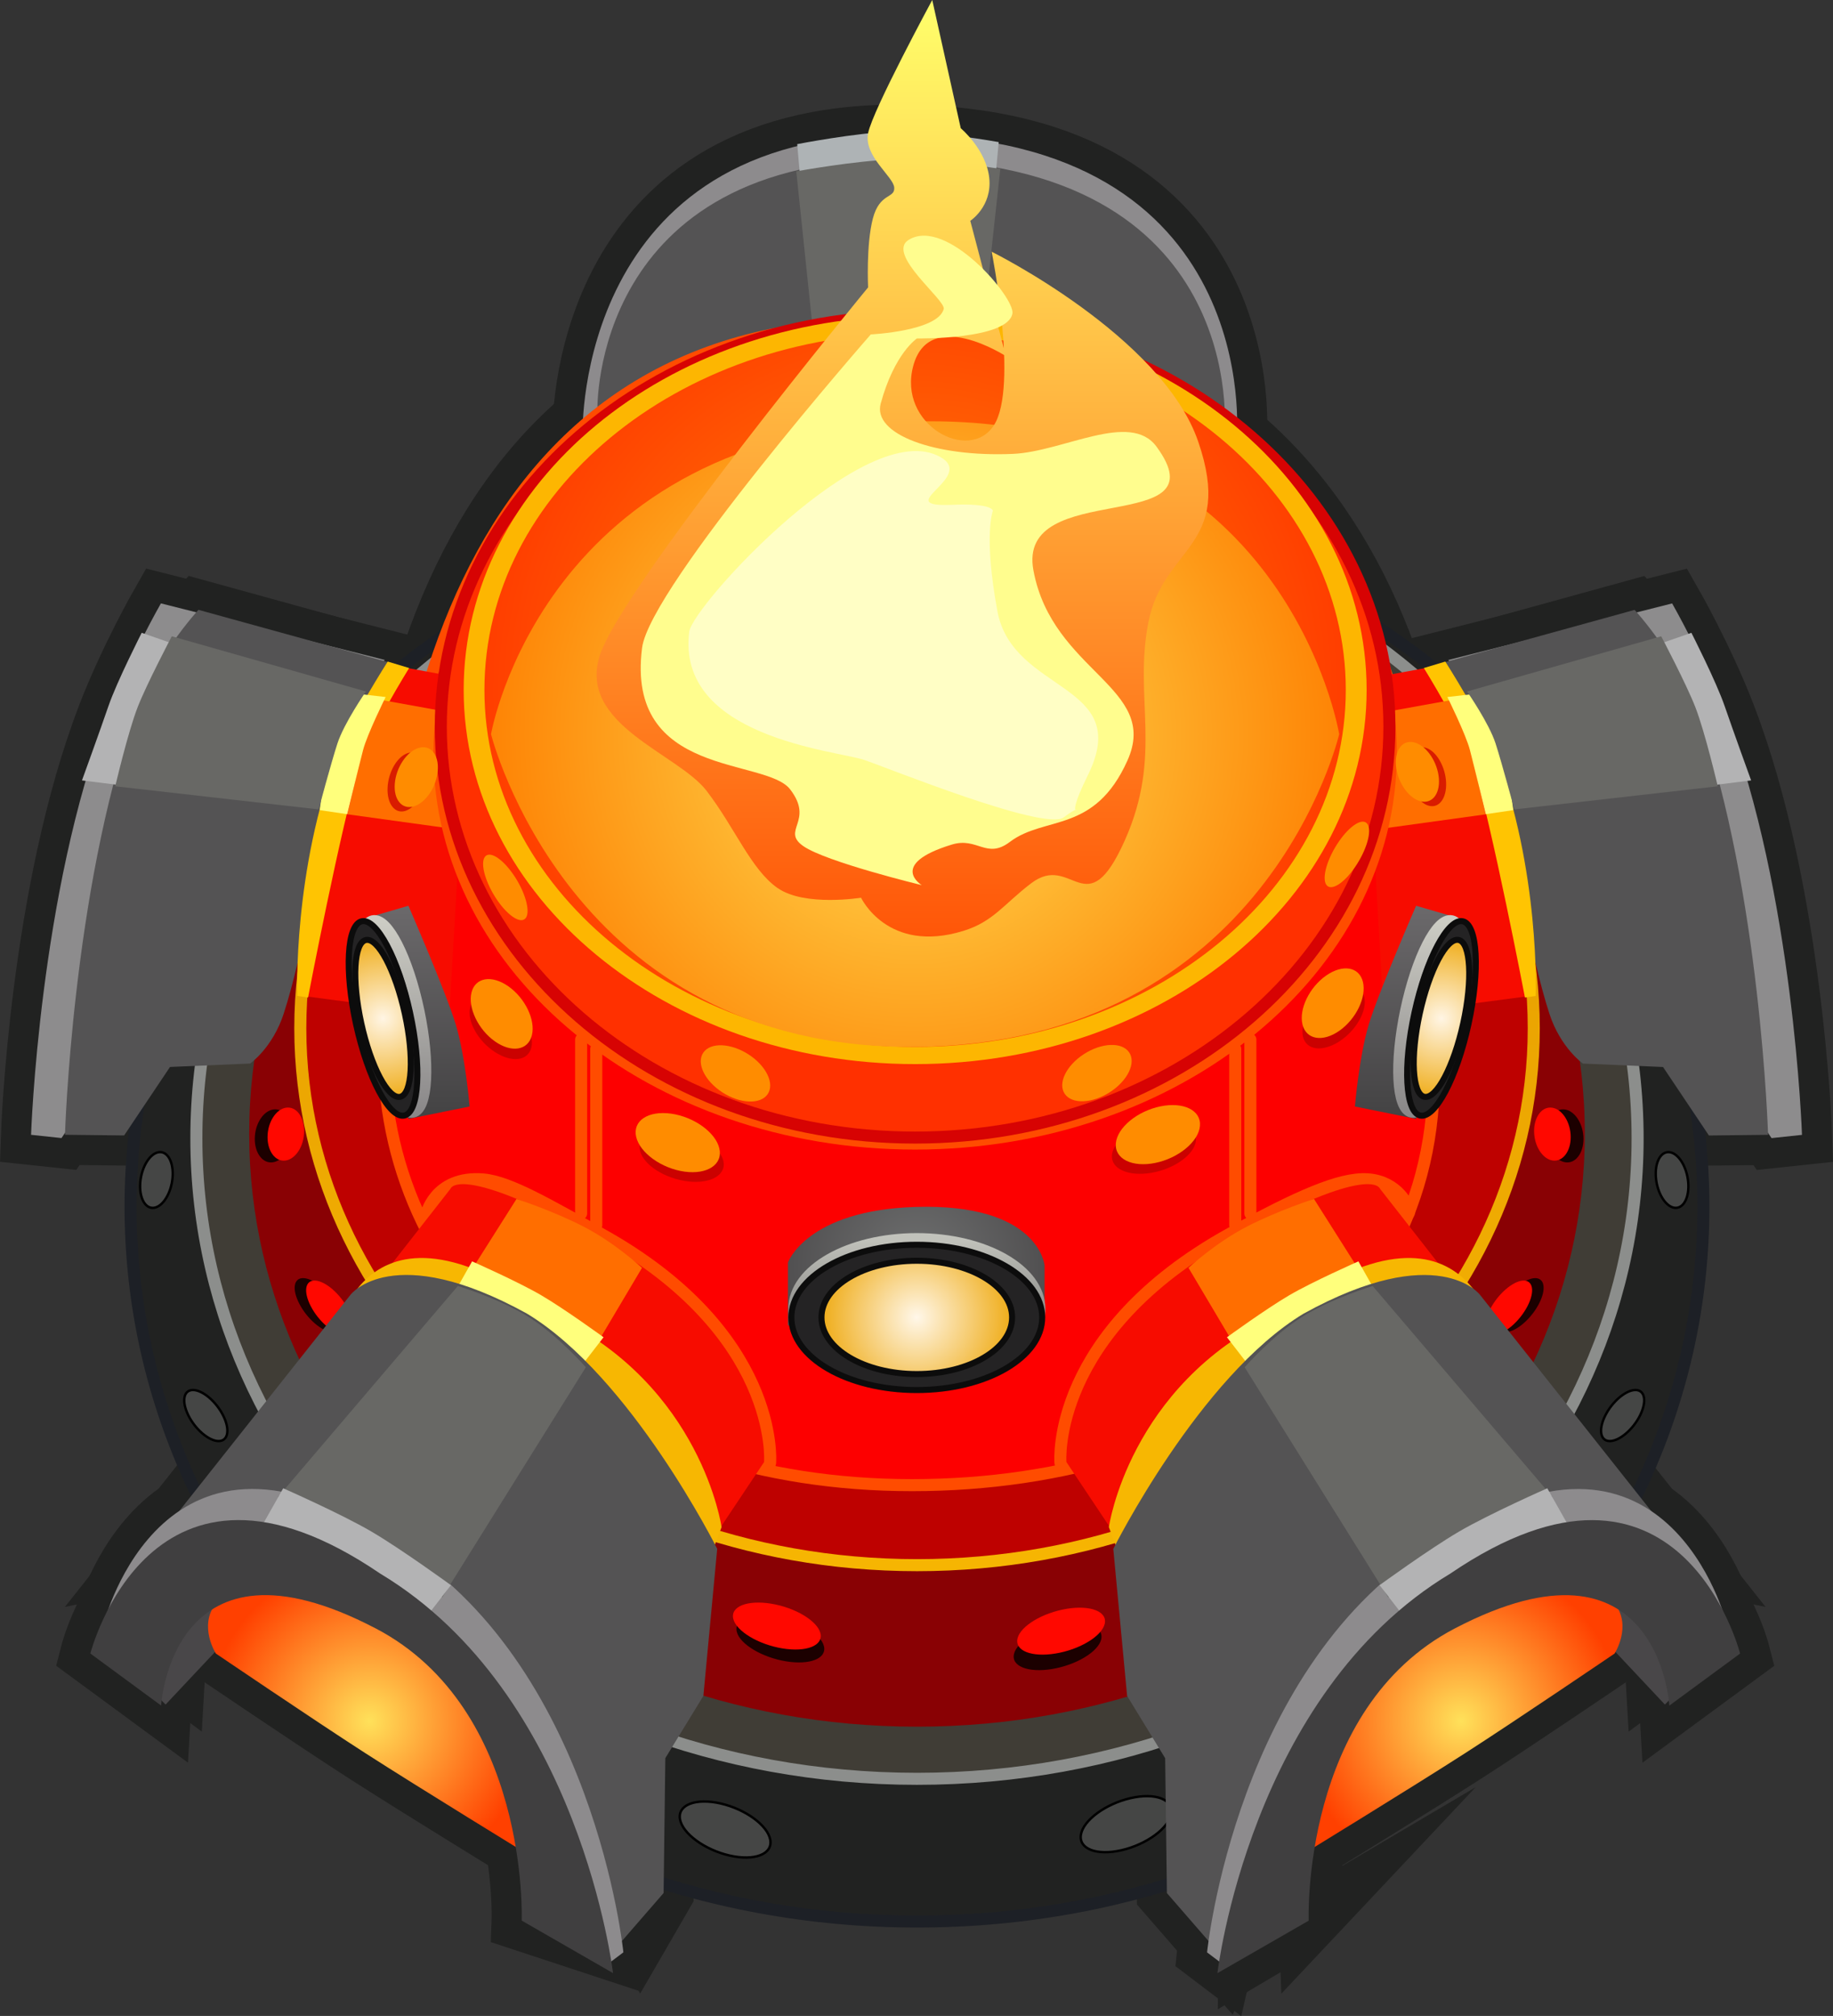 <svg version="1.1" xmlns="http://www.w3.org/2000/svg" xmlns:xlink="http://www.w3.org/1999/xlink" width="38.058" height="41.848" viewBox="0,0,38.058,41.848"><rect x="0" y="0" width="38.058" height="41.848" fill="#333333" stroke="none"/><defs><linearGradient x1="239.64" y1="167.362" x2="239.64" y2="189.657" gradientUnits="userSpaceOnUse" id="color-1"><stop offset="0" stop-color="#e09501"/><stop offset="1" stop-color="#f6b502"/></linearGradient><radialGradient cx="239.6" cy="171.489" r="8.942" gradientUnits="userSpaceOnUse" id="color-2"><stop offset="0" stop-color="#ff8a08"/><stop offset="1" stop-color="#ff3e00"/></radialGradient><radialGradient cx="239.6" cy="172.405" r="8.805" gradientUnits="userSpaceOnUse" id="color-3"><stop offset="0" stop-color="#ffe357"/><stop offset="1" stop-color="#fe8405"/></radialGradient><radialGradient cx="250.935" cy="192.893" r="3.352" gradientUnits="userSpaceOnUse" id="color-4"><stop offset="0" stop-color="#ffe15a"/><stop offset="1" stop-color="#ff4000"/></radialGradient><radialGradient cx="228.271" cy="192.893" r="3.352" gradientUnits="userSpaceOnUse" id="color-5"><stop offset="0" stop-color="#ffe15a"/><stop offset="1" stop-color="#ff4000"/></radialGradient><radialGradient cx="239.624" cy="183.448" r="2.665" gradientUnits="userSpaceOnUse" id="color-6"><stop offset="0" stop-color="#6f7070"/><stop offset="1" stop-color="#515051"/></radialGradient><linearGradient x1="239.635" y1="182.888" x2="239.635" y2="185.785" gradientUnits="userSpaceOnUse" id="color-7"><stop offset="0" stop-color="#c1c2bb"/><stop offset="1" stop-color="#616061"/></linearGradient><radialGradient cx="239.635" cy="184.514" r="1.979" gradientUnits="userSpaceOnUse" id="color-8"><stop offset="0" stop-color="#fff7e9"/><stop offset="1" stop-color="#efac18"/></radialGradient><linearGradient x1="249.879" y1="175.969" x2="249.879" y2="180.434" gradientUnits="userSpaceOnUse" id="color-9"><stop offset="0" stop-color="#6b696b"/><stop offset="1" stop-color="#434243"/></linearGradient><linearGradient x1="250.324" y1="176.287" x2="250.324" y2="180.246" gradientUnits="userSpaceOnUse" id="color-10"><stop offset="0" stop-color="#ccccc4"/><stop offset="1" stop-color="#8a8889"/></linearGradient><radialGradient cx="250.529" cy="178.307" r="1.631" gradientUnits="userSpaceOnUse" id="color-11"><stop offset="0" stop-color="#fff5e4"/><stop offset="1" stop-color="#f0af20"/></radialGradient><linearGradient x1="229.203" y1="175.969" x2="229.203" y2="180.434" gradientUnits="userSpaceOnUse" id="color-12"><stop offset="0" stop-color="#6b696b"/><stop offset="1" stop-color="#434243"/></linearGradient><linearGradient x1="228.758" y1="176.287" x2="228.758" y2="180.246" gradientUnits="userSpaceOnUse" id="color-13"><stop offset="0" stop-color="#ccccc4"/><stop offset="1" stop-color="#8a8889"/></linearGradient><radialGradient cx="228.553" cy="178.307" r="1.631" gradientUnits="userSpaceOnUse" id="color-14"><stop offset="0" stop-color="#fff5e4"/><stop offset="1" stop-color="#f0af20"/></radialGradient><linearGradient x1="239.338" y1="157.167" x2="239.338" y2="176.609" gradientUnits="userSpaceOnUse" id="color-15"><stop offset="0" stop-color="#ffff6b"/><stop offset="1" stop-color="#ff5608"/></linearGradient></defs><g transform="translate(-220.6,-157.167)"><g data-paper-data="{&quot;isPaintingLayer&quot;:true}" fill-rule="nonzero" stroke-linejoin="miter" stroke-miterlimit="10" stroke-dasharray="" stroke-dashoffset="0" style="mix-blend-mode: normal"><path d="M232.697,166.146c0,0 -0.147,-6.221 6.604,-6.183c7.537,0.043 6.977,6.28 6.977,6.28z" fill="none" stroke="#212221" stroke-width="1.25" stroke-linecap="round"/><path d="M250.31,178.461c0.68,5.941 -4.449,9.535 -10.776,9.535c-6.326,0 -10.787,-3.778 -10.961,-8.694c-0.124,-7.442 1.927,-15.79 10.961,-15.396c9.413,0.411 10.961,8.731 10.776,14.554z" fill="none" stroke="#212221" stroke-width="1.5" stroke-linecap="butt"/><path d="M255.318,169.693c0,0 0.651,1.138 1.105,2.314c1.422,3.683 1.591,8.718 1.591,8.718l-0.632,0.067l-6.711,-9.925z" data-paper-data="{&quot;index&quot;:null}" fill="none" stroke="#212221" stroke-width="1.25" stroke-linecap="round"/><path d="M254.539,169.827c0,0 0.922,1.004 1.333,2.179c1.286,3.683 1.438,8.718 1.438,8.718l-1.228,0.014l-0.953,-1.422l-1.664,-0.071c0,0 -0.464,-0.327 -0.694,-1.031c-0.408,-1.25 -0.728,-3.331 -1.035,-4.324c-0.365,-1.182 -1.332,-2.922 -1.332,-2.922z" data-paper-data="{&quot;index&quot;:null}" fill="none" stroke="#212221" stroke-width="1.25" stroke-linecap="round"/><path d="M228.588,170.866l-6.711,9.925l-0.632,-0.067c0,0 0.169,-5.035 1.591,-8.718c0.454,-1.175 1.105,-2.314 1.105,-2.314z" fill="none" stroke="#212221" stroke-width="1.25" stroke-linecap="round"/><path d="M228.856,170.967c0,0 -0.968,1.74 -1.332,2.922c-0.306,0.993 -0.626,3.074 -1.035,4.324c-0.23,0.705 -0.695,1.031 -0.695,1.031l-1.664,0.071l-0.953,1.422l-1.228,-0.014c0,0 0.153,-5.034 1.438,-8.718c0.41,-1.175 1.333,-2.179 1.333,-2.179z" fill="none" stroke="#212221" stroke-width="1.25" stroke-linecap="round"/><path d="M243.715,189.319c0,0 1.787,-3.575 3.949,-4.882c2.785,-1.538 3.662,-0.395 3.662,-0.395l4.38,5.529l-2.657,-0.539l-4.164,2.118l-2.872,6.678l-1.185,-1.364l-0.036,-2.8l-0.79,-1.292l-0.287,-3.052z" fill="none" stroke="#212221" stroke-width="1.25" stroke-linecap="round"/><path d="M245.662,197.695c0,0 0.603,-6.009 4.762,-8.508c4.772,-3.248 6.018,1.659 6.018,1.659l-1.469,1.08c0,0 -0.218,-3.815 -4.455,-1.601c-3.199,1.672 -4.541,7.609 -4.541,7.609z" fill="none" stroke="#212221" stroke-width="1.25" stroke-linecap="round"/><path d="M249.832,191.503c1.47,-1.504 4.062,-1.347 4.291,-1.054c0.369,0.473 0,1.043 0,1.043c0,0 -2.037,1.383 -3.097,2.064c-1.117,0.719 -3.443,2.143 -3.443,2.143c0,0 0.34,-2.242 2.249,-4.196z" fill="none" stroke="#212221" stroke-width="1.25" stroke-linecap="round"/><path d="M247.773,197.036l-1.256,0.741c0,0 0.035,-5.445 4.194,-7.944c4.772,-3.248 6.018,1.659 6.018,1.659l-1.469,1.08c0,0 -0.218,-3.815 -4.455,-1.601c-3.199,1.672 -3.033,6.066 -3.033,6.066z" fill="none" stroke="#212221" stroke-width="1.25" stroke-linecap="round"/><path d="M235.491,189.319l-0.287,3.052l-0.79,1.292l-0.036,2.8l-0.487,0.841l-3.57,-6.154l-4.164,-2.118l-2.657,0.539l4.38,-5.529c0,0 0.877,-1.143 3.662,0.395c2.162,1.307 3.949,4.882 3.949,4.882z" data-paper-data="{&quot;index&quot;:null}" fill="none" stroke="#212221" stroke-width="1.25" stroke-linecap="round"/><path d="M228.687,190.324c-4.236,-2.214 -4.455,1.601 -4.455,1.601l-1.469,-1.08c0,0 1.247,-4.907 6.018,-1.659c4.159,2.499 4.853,8.34 4.853,8.34c0,0 -1.749,-5.531 -4.948,-7.202z" data-paper-data="{&quot;index&quot;:null}" fill="none" stroke="#212221" stroke-width="1.25" stroke-linecap="round"/><path d="M229.374,191.503c1.909,1.954 2.249,4.196 2.249,4.196c0,0 -2.326,-1.424 -3.443,-2.143c-1.06,-0.682 -3.097,-2.064 -3.097,-2.064c0,0 -0.369,-0.57 0,-1.043c0.229,-0.293 2.821,-0.45 4.291,1.054z" data-paper-data="{&quot;index&quot;:null}" fill="none" stroke="#212221" stroke-width="1.25" stroke-linecap="round"/><path d="M228.4,190.97c-4.236,-2.214 -4.455,1.601 -4.455,1.601l-1.469,-1.08c0,0 1.247,-4.907 6.018,-1.659c4.159,2.499 4.659,7.77 4.659,7.77l-1.721,-0.567c0,0 0.166,-4.394 -3.033,-6.066z" data-paper-data="{&quot;index&quot;:null}" fill="none" stroke="#212221" stroke-width="1.25" stroke-linecap="round"/><path d="M232.697,166.146c0,0 -0.147,-6.221 6.604,-6.183c7.537,0.043 6.977,6.28 6.977,6.28z" fill="#8d8b8d" stroke="#000000" stroke-width="0" stroke-linecap="round"/><path d="M233.004,165.682c0,0 -0.141,-5.243 6.331,-5.208c7.225,0.039 6.689,5.668 6.689,5.668z" fill="#545354" stroke="#000000" stroke-width="0" stroke-linecap="round"/><path d="M241.336,160.117l-0.363,3.935l-3.483,-0.065l-0.338,-3.828c0,0 1.208,-0.236 2.007,-0.263c0.799,-0.027 2.178,0.221 2.178,0.221z" fill="#aeb3b5" stroke="#000000" stroke-width="0" stroke-linecap="round"/><path d="M241.369,160.672l-0.368,3.38l-3.526,-0.054l-0.342,-3.274c0,0 1.223,-0.224 2.032,-0.247c0.809,-0.023 2.205,0.195 2.205,0.195z" fill="#686865" stroke="#000000" stroke-width="0" stroke-linecap="round"/><path d="M223.436,182.215c0,-8.127 7.255,-14.715 16.203,-14.715c8.949,0 16.203,6.588 16.203,14.715c0,8.127 -7.255,14.715 -16.203,14.715c-8.949,0 -16.203,-6.588 -16.203,-14.715z" fill="none" stroke="#1d2026" stroke-width="0.5" stroke-linecap="butt"/><path d="M223.436,182.215c0,-8.127 7.255,-14.715 16.203,-14.715c8.949,0 16.203,6.588 16.203,14.715c0,8.127 -7.255,14.715 -16.203,14.715c-8.949,0 -16.203,-6.588 -16.203,-14.715z" fill="#212221" stroke="none" stroke-width="0" stroke-linecap="butt"/><path d="M244.074,194.493c0.518,-0.119 0.896,0.027 0.844,0.326c-0.052,0.298 -0.513,0.636 -1.031,0.755c-0.518,0.119 -0.896,-0.027 -0.844,-0.326c0.052,-0.298 0.513,-0.636 1.031,-0.755z" data-paper-data="{&quot;index&quot;:null}" fill="#454645" stroke="#000000" stroke-width="0.05" stroke-linecap="butt"/><path d="M224.677,180.796c0,-7.343 6.699,-13.296 14.962,-13.296c8.263,0 14.962,5.953 14.962,13.296c0,7.343 -6.699,13.296 -14.962,13.296c-8.263,0 -14.962,-5.953 -14.962,-13.296z" fill="#403d36" stroke="#8c8e8c" stroke-width="0.25" stroke-linecap="butt"/><path d="M239.64,193.01c-7.658,0 -13.866,-5.511 -13.866,-12.309c0,-6.798 6.208,-12.309 13.866,-12.309c7.658,0 13.865,5.511 13.865,12.309c0,6.798 -6.208,12.309 -13.865,12.309z" data-paper-data="{&quot;index&quot;:null}" fill="#890104" stroke="none" stroke-width="0" stroke-linecap="butt"/><path d="M239.64,189.657c-7.072,0 -12.805,-4.991 -12.805,-11.147c0,-6.157 5.733,-11.147 12.805,-11.147c7.072,0 12.805,4.991 12.805,11.147c0,6.156 -5.733,11.147 -12.805,11.147z" data-paper-data="{&quot;index&quot;:null}" fill="#be0100" stroke="url(#color-1)" stroke-width="0.25" stroke-linecap="butt"/><path d="M237.714,191.383c0.014,0.247 -0.383,0.36 -0.886,0.253c-0.503,-0.107 -0.923,-0.394 -0.937,-0.641c-0.014,-0.247 0.383,-0.36 0.886,-0.253c0.503,0.107 0.923,0.394 0.937,0.641z" data-paper-data="{&quot;index&quot;:null}" fill="#1c0000" stroke="none" stroke-width="0" stroke-linecap="butt"/><path d="M237.641,191.115c0.014,0.247 -0.383,0.36 -0.886,0.253c-0.503,-0.107 -0.923,-0.394 -0.937,-0.641c-0.014,-0.247 0.383,-0.36 0.886,-0.253c0.503,0.107 0.923,0.394 0.937,0.641z" data-paper-data="{&quot;index&quot;:null}" fill="#ff0800" stroke="none" stroke-width="0" stroke-linecap="butt"/><path d="M250.31,178.461c0.68,5.941 -4.449,9.535 -10.776,9.535c-6.326,0 -10.787,-3.778 -10.961,-8.694c-0.124,-7.442 1.927,-15.79 10.961,-15.396c9.413,0.411 10.961,8.731 10.776,14.554z" fill="#fd0000" stroke="#ff4c00" stroke-width="0.25" stroke-linecap="butt"/><path d="M252.381,177.84l-3.051,0.402l-0.402,-6.974l2.548,-0.469z" data-paper-data="{&quot;index&quot;:null}" fill="#f70c00" stroke="#000000" stroke-width="0" stroke-linecap="round"/><path d="M255.318,169.693c0,0 0.651,1.138 1.105,2.314c1.422,3.683 1.591,8.718 1.591,8.718l-0.632,0.067l-6.711,-9.925z" data-paper-data="{&quot;index&quot;:null}" fill="#8d8c8d" stroke="#000000" stroke-width="0" stroke-linecap="round"/><path d="M254.539,169.827c0,0 0.922,1.004 1.333,2.179c1.286,3.683 1.438,8.718 1.438,8.718l-1.228,0.014l-0.953,-1.422l-1.664,-0.071c0,0 -0.464,-0.327 -0.694,-1.031c-0.408,-1.25 -0.728,-3.331 -1.035,-4.324c-0.365,-1.182 -1.332,-2.922 -1.332,-2.922z" data-paper-data="{&quot;index&quot;:null}" fill="#545354" stroke="#000000" stroke-width="0" stroke-linecap="round"/><path d="M254.629,170.681l1.089,-0.378c0,0 0.515,1.011 0.69,1.52c0.176,0.513 0.55,1.544 0.55,1.544l-1.347,0.168c0,0 -0.429,-1.227 -0.597,-1.722c-0.14,-0.412 -0.384,-1.132 -0.384,-1.132z" data-paper-data="{&quot;index&quot;:null}" fill="#b3b3b4" stroke="#000000" stroke-width="0" stroke-linecap="round"/><path d="M252.262,177.874c0,0 -0.674,-3.522 -1.086,-4.89c-0.189,-0.625 -1.013,-1.95 -1.013,-1.95l0.445,-0.134c0,0 0.776,1.218 1.031,1.878c0.942,2.447 0.847,5.062 0.847,5.062z" data-paper-data="{&quot;index&quot;:null}" fill="#ffc402" stroke="#000000" stroke-width="0" stroke-linecap="butt"/><path d="M251.447,174.071l-2.548,0.352l0.031,-2.398l1.954,-0.353z" data-paper-data="{&quot;index&quot;:null}" fill="#ff6e00" stroke="#000000" stroke-width="0" stroke-linecap="round"/><path d="M250.651,171.636l0.728,-0.083c0,0 0.332,0.809 0.438,1.213c0.107,0.407 0.202,1.218 0.202,1.218l-0.57,0.084c0,0 -0.228,-0.94 -0.33,-1.333c-0.085,-0.327 -0.468,-1.099 -0.468,-1.099z" data-paper-data="{&quot;index&quot;:null}" fill="#ffff7c" stroke="#000000" stroke-width="0" stroke-linecap="round"/><path d="M255.091,170.375c0,0 0.521,0.989 0.708,1.469c0.203,0.52 0.466,1.645 0.466,1.645l-4.223,0.48c0,0 -0.258,-0.96 -0.39,-1.369c-0.138,-0.426 -0.592,-1.079 -0.592,-1.079z" data-paper-data="{&quot;index&quot;:null}" fill="#686865" stroke="#000000" stroke-width="0" stroke-linecap="round"/><path d="M242.742,187.517c0,0 -0.206,-2.606 3.456,-4.632c1.387,-0.767 2.258,-1.147 2.788,-1.113c0.577,0.037 0.751,0.525 0.751,0.525" fill="none" stroke="#ff4c00" stroke-width="0.5" stroke-linecap="round"/><path d="M227.783,170.799l2.548,0.469l-0.402,6.974l-3.051,-0.402z" fill="#f70c00" stroke="#000000" stroke-width="0" stroke-linecap="round"/><path d="M228.588,170.866l-6.711,9.925l-0.632,-0.067c0,0 0.169,-5.035 1.591,-8.718c0.454,-1.175 1.105,-2.314 1.105,-2.314z" fill="#8d8c8d" stroke="#000000" stroke-width="0" stroke-linecap="round"/><path d="M228.856,170.967c0,0 -0.968,1.74 -1.332,2.922c-0.306,0.993 -0.626,3.074 -1.035,4.324c-0.23,0.705 -0.695,1.031 -0.695,1.031l-1.664,0.071l-0.953,1.422l-1.228,-0.014c0,0 0.153,-5.034 1.438,-8.718c0.41,-1.175 1.333,-2.179 1.333,-2.179z" fill="#545354" stroke="#000000" stroke-width="0" stroke-linecap="round"/><path d="M224.63,170.681c0,0 -0.244,0.72 -0.384,1.132c-0.168,0.496 -0.597,1.722 -0.597,1.722l-1.347,-0.168c0,0 0.374,-1.031 0.55,-1.544c0.175,-0.509 0.69,-1.52 0.69,-1.52z" fill="#b3b3b4" stroke="#000000" stroke-width="0" stroke-linecap="round"/><path d="M226.772,177.84c0,0 -0.095,-2.616 0.847,-5.062c0.254,-0.66 1.031,-1.878 1.031,-1.878l0.445,0.134c0,0 -0.824,1.325 -1.013,1.95c-0.412,1.368 -1.086,4.89 -1.086,4.89z" fill="#ffc402" stroke="#000000" stroke-width="0" stroke-linecap="butt"/><path d="M228.375,171.671l1.954,0.353l0.031,2.398l-2.548,-0.352z" fill="#ff6e00" stroke="#000000" stroke-width="0" stroke-linecap="round"/><path d="M228.607,171.636c0,0 -0.383,0.772 -0.468,1.099c-0.102,0.393 -0.33,1.333 -0.33,1.333l-0.57,-0.084c0,0 0.095,-0.812 0.202,-1.218c0.106,-0.404 0.438,-1.213 0.438,-1.213l0.728,0.083z" fill="#ffff7c" stroke="#000000" stroke-width="0" stroke-linecap="round"/><path d="M228.198,171.521c0,0 -0.453,0.653 -0.592,1.079c-0.133,0.409 -0.39,1.369 -0.39,1.369l-4.223,-0.48c0,0 0.263,-1.125 0.466,-1.645c0.187,-0.48 0.708,-1.469 0.708,-1.469z" fill="#686865" stroke="#000000" stroke-width="0" stroke-linecap="round"/><path d="M229.849,172.799c0,-4.408 4.366,-7.981 9.752,-7.981c5.386,0 9.752,3.573 9.752,7.981c0,4.408 -4.366,7.981 -9.752,7.981c-5.386,0 -9.752,-3.573 -9.752,-7.981z" fill="none" stroke="#ff4c00" stroke-width="0.5" stroke-linecap="butt"/><path d="M229.56,182.449c0,0 0.136,-0.752 1.063,-0.674c0.518,0.044 1.347,0.535 2.386,1.11c3.662,2.026 3.456,4.632 3.456,4.632" data-paper-data="{&quot;index&quot;:null}" fill="none" stroke="#ff4c00" stroke-width="0.5" stroke-linecap="round"/><path d="M229.752,172.251c0,-4.711 4.409,-8.529 9.848,-8.529c5.439,0 9.848,3.819 9.848,8.529c0,4.711 -4.409,8.53 -9.848,8.53c-5.439,0 -9.848,-3.819 -9.848,-8.53z" fill="#ff3000" stroke="#d70303" stroke-width="0.25" stroke-linecap="butt"/><path d="M230.227,171.489c0,-4.29 4.197,-7.767 9.374,-7.767c5.177,0 9.374,3.478 9.374,7.767c0,4.29 -4.197,7.767 -9.374,7.767c-5.177,0 -9.374,-3.478 -9.374,-7.767z" fill="#fdb601" stroke="none" stroke-width="0" stroke-linecap="butt"/><path d="M236.538,179.881c-0.15,0.217 -0.57,0.2 -0.939,-0.038c-0.369,-0.239 -0.546,-0.608 -0.396,-0.826c0.15,-0.217 0.57,-0.2 0.939,0.038c0.369,0.239 0.546,0.608 0.396,0.826z" fill="#ff8c00" stroke="none" stroke-width="0" stroke-linecap="butt"/><path d="M243.104,179.049c0.369,-0.239 0.789,-0.256 0.939,-0.038c0.15,0.217 -0.027,0.587 -0.396,0.826c-0.369,0.239 -0.789,0.256 -0.939,0.038c-0.15,-0.217 0.027,-0.587 0.396,-0.826z" data-paper-data="{&quot;index&quot;:null}" fill="#ff8c00" stroke="none" stroke-width="0" stroke-linecap="butt"/><path d="M248.356,174.7c0.227,-0.358 0.505,-0.558 0.621,-0.446c0.115,0.112 0.025,0.493 -0.203,0.852c-0.227,0.358 -0.505,0.558 -0.621,0.446c-0.115,-0.112 -0.025,-0.493 0.203,-0.852z" data-paper-data="{&quot;index&quot;:null}" fill="#ff8c00" stroke="none" stroke-width="0" stroke-linecap="butt"/><path d="M230.658,171.489c0,-4.092 4.004,-7.41 8.942,-7.41c4.939,0 8.942,3.318 8.942,7.41c0,4.092 -4.004,7.41 -8.942,7.41c-4.939,0 -8.942,-3.318 -8.942,-7.41z" fill="url(#color-2)" stroke="none" stroke-width="0" stroke-linecap="butt"/><path d="M239.6,178.898c-7.171,0.062 -8.805,-6.491 -8.805,-6.491c0,0 1.088,-6.303 8.805,-6.491c7.716,-0.188 8.805,6.491 8.805,6.491c0,0 -1.491,6.428 -8.805,6.491z" data-paper-data="{&quot;index&quot;:null}" fill="url(#color-3)" stroke="none" stroke-width="0" stroke-linecap="butt"/><path d="M242.584,190.902c0.503,-0.107 0.9,0.006 0.886,0.253c-0.014,0.247 -0.433,0.534 -0.937,0.641c-0.503,0.107 -0.9,-0.006 -0.886,-0.253c0.014,-0.247 0.433,-0.534 0.937,-0.641z" data-paper-data="{&quot;index&quot;:null}" fill="#1c0000" stroke="none" stroke-width="0" stroke-linecap="butt"/><path d="M241.72,191.221c0.014,-0.247 0.433,-0.534 0.937,-0.641c0.503,-0.107 0.9,0.006 0.886,0.253c-0.014,0.247 -0.433,0.534 -0.937,0.641c-0.503,0.107 -0.9,-0.006 -0.886,-0.253z" data-paper-data="{&quot;index&quot;:null}" fill="#ff0800" stroke="none" stroke-width="0" stroke-linecap="butt"/><path d="M236.593,195.359c0.052,0.298 -0.326,0.444 -0.844,0.326c-0.518,-0.119 -0.979,-0.457 -1.031,-0.755c-0.052,-0.298 0.326,-0.444 0.844,-0.326c0.518,0.119 0.979,0.457 1.031,0.755z" data-paper-data="{&quot;index&quot;:null}" fill="#454645" stroke="#000000" stroke-width="0.05" stroke-linecap="butt"/><path d="M243.717,188.979l-0.975,-1.462c0,0 -0.206,-2.606 3.456,-4.632c2.896,-1.602 3.054,-1.042 3.054,-1.042l1.873,2.396z" fill="#f70c00" stroke="#000000" stroke-width="0" stroke-linecap="round"/><path d="M252.458,183.699c0.213,-0.014 0.255,0.225 0.094,0.534c-0.161,0.309 -0.464,0.572 -0.676,0.586c-0.213,0.014 -0.255,-0.225 -0.094,-0.534c0.161,-0.309 0.464,-0.572 0.676,-0.586z" data-paper-data="{&quot;index&quot;:null}" fill="#1c0000" stroke="none" stroke-width="0" stroke-linecap="butt"/><path d="M252.219,183.75c0.213,-0.014 0.255,0.225 0.094,0.534c-0.161,0.309 -0.464,0.572 -0.676,0.586c-0.213,0.014 -0.255,-0.225 -0.094,-0.534c0.161,-0.309 0.464,-0.572 0.676,-0.586z" data-paper-data="{&quot;index&quot;:null}" fill="#ff0800" stroke="none" stroke-width="0" stroke-linecap="butt"/><path d="M252.719,180.741c-0.022,-0.304 0.129,-0.549 0.338,-0.546c0.209,0.003 0.396,0.252 0.418,0.556c0.022,0.304 -0.129,0.549 -0.338,0.546c-0.209,-0.003 -0.396,-0.252 -0.418,-0.556z" data-paper-data="{&quot;index&quot;:null}" fill="#1c0000" stroke="none" stroke-width="0" stroke-linecap="butt"/><path d="M252.872,181.26c-0.209,-0.003 -0.396,-0.252 -0.418,-0.556c-0.022,-0.304 0.129,-0.549 0.338,-0.546c0.209,0.003 0.396,0.252 0.418,0.556c0.022,0.304 -0.129,0.549 -0.338,0.546z" data-paper-data="{&quot;index&quot;:null}" fill="#ff0800" stroke="none" stroke-width="0" stroke-linecap="butt"/><path d="M245.276,183.485c0,0 0.557,-0.52 1.224,-0.862c0.657,-0.336 1.382,-0.568 1.382,-0.568l0.972,1.535l-2.502,1.706l-1.076,-1.812z" fill="#ff6e00" stroke="#000000" stroke-width="0" stroke-linecap="round"/><path d="M243.854,189.475l-0.231,-0.607c0,0 0.414,-2.926 3.456,-4.384c4.152,-3.052 4.624,0.664 4.624,0.664z" fill="#f7b702" stroke="#000000" stroke-width="0" stroke-linecap="round"/><path d="M246.075,184.926c0,0 0.805,-0.586 1.294,-0.872c0.489,-0.286 1.435,-0.703 1.435,-0.703l0.366,0.647l-2.617,1.547l-0.478,-0.619z" fill="#ffff7c" stroke="#000000" stroke-width="0" stroke-linecap="round"/><path d="M243.715,189.319c0,0 1.787,-3.575 3.949,-4.882c2.785,-1.538 3.662,-0.395 3.662,-0.395l4.38,5.529l-2.657,-0.539l-4.164,2.118l-2.872,6.678l-1.185,-1.364l-0.036,-2.8l-0.79,-1.292l-0.287,-3.052z" fill="#545354" stroke="#000000" stroke-width="0" stroke-linecap="round"/><path d="M226.91,183.699c0.213,0.014 0.516,0.277 0.676,0.586c0.161,0.309 0.119,0.549 -0.094,0.534c-0.213,-0.014 -0.516,-0.277 -0.676,-0.586c-0.161,-0.309 -0.119,-0.549 0.094,-0.534z" data-paper-data="{&quot;index&quot;:null}" fill="#1c0000" stroke="none" stroke-width="0" stroke-linecap="butt"/><path d="M227.148,183.75c0.213,0.014 0.516,0.277 0.676,0.586c0.161,0.309 0.119,0.549 -0.094,0.534c-0.213,-0.014 -0.516,-0.277 -0.676,-0.586c-0.161,-0.309 -0.119,-0.549 0.094,-0.534z" data-paper-data="{&quot;index&quot;:null}" fill="#ff0800" stroke="none" stroke-width="0" stroke-linecap="butt"/><path d="M226.648,180.741c-0.022,0.304 -0.209,0.554 -0.418,0.556c-0.209,0.003 -0.36,-0.242 -0.338,-0.546c0.022,-0.304 0.209,-0.554 0.418,-0.556c0.209,-0.003 0.36,0.242 0.338,0.546z" data-paper-data="{&quot;index&quot;:null}" fill="#1c0000" stroke="none" stroke-width="0" stroke-linecap="butt"/><path d="M226.495,181.26c-0.209,0.003 -0.36,-0.242 -0.338,-0.546c0.022,-0.304 0.209,-0.554 0.418,-0.556c0.209,-0.003 0.36,0.242 0.338,0.546c-0.022,0.304 -0.209,0.554 -0.418,0.556z" data-paper-data="{&quot;index&quot;:null}" fill="#ff0800" stroke="none" stroke-width="0" stroke-linecap="butt"/><path d="M245.978,197.933l-0.316,-0.238c0,0 0.603,-6.009 4.762,-8.508c4.772,-3.248 6.018,1.659 6.018,1.659l-1.469,1.08c0,0 -0.218,-3.815 -4.455,-1.601c-3.199,1.672 -4.541,7.609 -4.541,7.609z" fill="#8d8b8d" stroke="#000000" stroke-width="0" stroke-linecap="round"/><path d="M249.423,190.324l-2.98,-4.775c0,0 0.57,-0.654 1.185,-1.041c0.615,-0.387 1.472,-0.646 1.472,-0.646l3.734,4.38z" fill="#686865" stroke="#000000" stroke-width="0" stroke-linecap="round"/><path d="M255.167,192.55l-1.113,-1.185l0.036,-1.328c0,0 1.044,0.789 1.333,1.148c0.49,0.71 -0.256,1.365 -0.256,1.365z" fill="#494749" stroke="#000000" stroke-width="0" stroke-linecap="round"/><path d="M249.244,190.072c0,0 1.027,-0.748 1.651,-1.113c0.624,-0.365 1.831,-0.898 1.831,-0.898l0.467,0.826l-3.339,1.975l-0.61,-0.79z" fill="#b3b3b4" stroke="#000000" stroke-width="0" stroke-linecap="round"/><path d="M249.832,191.503c1.47,-1.504 4.062,-1.347 4.291,-1.054c0.369,0.473 0,1.043 0,1.043c0,0 -2.037,1.383 -3.097,2.064c-1.117,0.719 -3.443,2.143 -3.443,2.143c0,0 0.34,-2.242 2.249,-4.196z" fill="url(#color-4)" stroke="#000000" stroke-width="0" stroke-linecap="round"/><path d="M247.773,197.036l-1.896,1.09c0,0 0.675,-5.794 4.834,-8.293c4.772,-3.248 6.018,1.659 6.018,1.659l-1.469,1.08c0,0 -0.218,-3.815 -4.455,-1.601c-3.199,1.672 -3.033,6.066 -3.033,6.066z" fill="#403f40" stroke="#000000" stroke-width="0" stroke-linecap="round"/><path d="M231.301,175.385c0.227,0.358 0.318,0.74 0.203,0.852c-0.115,0.112 -0.393,-0.088 -0.621,-0.446c-0.227,-0.358 -0.318,-0.74 -0.203,-0.852c0.115,-0.112 0.393,0.088 0.621,0.446z" data-paper-data="{&quot;index&quot;:null}" fill="#ff8c00" stroke="none" stroke-width="0" stroke-linecap="butt"/><path d="M228.081,184.239l1.873,-2.396c0,0 0.158,-0.56 3.054,1.042c3.662,2.026 3.456,4.632 3.456,4.632l-0.975,1.462z" data-paper-data="{&quot;index&quot;:null}" fill="#f70c00" stroke="#000000" stroke-width="0" stroke-linecap="round"/><path d="M233.93,183.485l-1.076,1.812l-2.502,-1.706l0.972,-1.535c0,0 0.725,0.232 1.382,0.568c0.667,0.341 1.224,0.862 1.224,0.862z" data-paper-data="{&quot;index&quot;:null}" fill="#ff6e00" stroke="#000000" stroke-width="0" stroke-linecap="round"/><path d="M227.502,185.148c0,0 0.471,-3.716 4.624,-0.664c3.043,1.458 3.456,4.384 3.456,4.384l-0.231,0.607z" data-paper-data="{&quot;index&quot;:null}" fill="#f7b702" stroke="#000000" stroke-width="0" stroke-linecap="round"/><path d="M233.131,184.926l-0.478,0.619l-2.617,-1.547l0.366,-0.647c0,0 0.946,0.417 1.435,0.703c0.489,0.286 1.294,0.872 1.294,0.872z" data-paper-data="{&quot;index&quot;:null}" fill="#ffff7c" stroke="#000000" stroke-width="0" stroke-linecap="round"/><path d="M235.491,189.319l-0.287,3.052l-0.79,1.292l-0.036,2.8l-1.185,1.364l-2.872,-6.678l-4.164,-2.118l-2.657,0.539l4.38,-5.529c0,0 0.877,-1.143 3.662,0.395c2.162,1.307 3.949,4.882 3.949,4.882z" data-paper-data="{&quot;index&quot;:null}" fill="#545354" stroke="#000000" stroke-width="0" stroke-linecap="round"/><path d="M233.228,197.933c0,0 -1.342,-5.938 -4.541,-7.609c-4.236,-2.214 -4.455,1.601 -4.455,1.601l-1.469,-1.08c0,0 1.247,-4.907 6.018,-1.659c4.159,2.499 4.762,8.508 4.762,8.508l-0.316,0.238z" data-paper-data="{&quot;index&quot;:null}" fill="#8d8b8d" stroke="#000000" stroke-width="0" stroke-linecap="round"/><path d="M226.372,188.242l3.734,-4.38c0,0 0.857,0.259 1.472,0.646c0.615,0.387 1.185,1.041 1.185,1.041l-2.98,4.775z" data-paper-data="{&quot;index&quot;:null}" fill="#686865" stroke="#000000" stroke-width="0" stroke-linecap="round"/><path d="M224.039,192.55c0,0 -0.746,-0.655 -0.256,-1.365c0.288,-0.36 1.333,-1.148 1.333,-1.148l0.036,1.328l-1.113,1.185z" data-paper-data="{&quot;index&quot;:null}" fill="#494749" stroke="#000000" stroke-width="0" stroke-linecap="round"/><path d="M229.962,190.072l-0.61,0.79l-3.339,-1.975l0.467,-0.826c0,0 1.207,0.532 1.831,0.898c0.624,0.365 1.651,1.113 1.651,1.113z" data-paper-data="{&quot;index&quot;:null}" fill="#b3b3b4" stroke="#000000" stroke-width="0" stroke-linecap="round"/><path d="M229.374,191.503c1.909,1.954 2.249,4.196 2.249,4.196c0,0 -2.326,-1.424 -3.443,-2.143c-1.06,-0.682 -3.097,-2.064 -3.097,-2.064c0,0 -0.369,-0.57 0,-1.043c0.229,-0.293 2.821,-0.45 4.291,1.054z" data-paper-data="{&quot;index&quot;:null}" fill="url(#color-5)" stroke="#000000" stroke-width="0" stroke-linecap="round"/><path d="M228.4,190.97c-4.236,-2.214 -4.455,1.601 -4.455,1.601l-1.469,-1.08c0,0 1.247,-4.907 6.018,-1.659c4.159,2.499 4.834,8.293 4.834,8.293l-1.896,-1.09c0,0 0.166,-4.394 -3.033,-6.066z" data-paper-data="{&quot;index&quot;:null}" fill="#403f40" stroke="#000000" stroke-width="0" stroke-linecap="round"/><path d="M232.98,178.941v3.66" fill="none" stroke="#ff4c00" stroke-width="0.25" stroke-linecap="round"/><path d="M232.666,178.745v3.613" fill="none" stroke="#ff4c00" stroke-width="0.25" stroke-linecap="round"/><path d="M246.247,178.941v3.66" data-paper-data="{&quot;index&quot;:null}" fill="none" stroke="#ff4c00" stroke-width="0.25" stroke-linecap="round"/><path d="M246.561,178.745v3.613" data-paper-data="{&quot;index&quot;:null}" fill="none" stroke="#ff4c00" stroke-width="0.25" stroke-linecap="round"/><path d="M236.959,184.679v-1.303c0,0 0.385,-1.085 2.649,-1.155c2.567,-0.079 2.68,1.214 2.68,1.214v1.184z" fill="url(#color-6)" stroke="#0c0c0c" stroke-width="0" stroke-linecap="round"/><path d="M242.18,184.337c0,0.8 -1.139,1.448 -2.544,1.448c-1.405,0 -2.544,-0.648 -2.544,-1.448c0,-0.8 1.139,-1.448 2.544,-1.448c1.405,0 2.544,0.648 2.544,1.448z" fill="none" stroke="url(#color-7)" stroke-width="0.25" stroke-linecap="butt"/><path d="M242.239,184.514c0,0.833 -1.166,1.508 -2.604,1.508c-1.438,0 -2.604,-0.675 -2.604,-1.508c0,-0.833 1.166,-1.508 2.604,-1.508c1.438,0 2.604,0.675 2.604,1.508z" fill="#242324" stroke="#0c0c0c" stroke-width="0.125" stroke-linecap="butt"/><path d="M241.614,184.514c0,0.65 -0.886,1.176 -1.979,1.176c-1.093,0 -1.979,-0.527 -1.979,-1.176c0,-0.65 0.886,-1.176 1.979,-1.176c1.093,0 1.979,0.527 1.979,1.176z" fill="url(#color-8)" stroke="#0c0c0c" stroke-width="0.125" stroke-linecap="butt"/><path d="M250.002,180.393l-1.27,-0.257c0,0 0.084,-1.026 0.287,-1.701c0.203,-0.674 0.983,-2.466 0.983,-2.466l1.024,0.298z" fill="url(#color-9)" stroke="#000000" stroke-width="0" stroke-linecap="round"/><path d="M250.852,178.387c-0.23,1.091 -0.653,1.922 -0.945,1.855c-0.292,-0.066 -0.341,-1.005 -0.111,-2.096c0.23,-1.091 0.653,-1.922 0.945,-1.855c0.292,0.066 0.341,1.005 0.111,2.096z" fill="none" stroke="url(#color-10)" stroke-width="0.25" stroke-linecap="butt"/><path d="M251.089,178.43c-0.244,1.114 -0.693,1.961 -1.002,1.894c-0.309,-0.068 -0.362,-1.026 -0.118,-2.139c0.244,-1.114 0.693,-1.961 1.002,-1.894c0.309,0.068 0.362,1.026 0.118,2.139z" fill="#242324" stroke="#0c0c0c" stroke-width="0.125" stroke-linecap="butt"/><path d="M250.981,178.406c-0.197,0.899 -0.559,1.583 -0.809,1.528c-0.25,-0.055 -0.292,-0.828 -0.095,-1.727c0.197,-0.899 0.559,-1.583 0.809,-1.528c0.25,0.055 0.292,0.828 0.095,1.727z" fill="url(#color-11)" stroke="#0c0c0c" stroke-width="0.125" stroke-linecap="butt"/><path d="M228.056,176.267l1.024,-0.298c0,0 0.78,1.792 0.983,2.466c0.203,0.674 0.287,1.701 0.287,1.701l-1.27,0.257z" data-paper-data="{&quot;index&quot;:null}" fill="url(#color-12)" stroke="#000000" stroke-width="0" stroke-linecap="round"/><path d="M228.341,176.291c0.292,-0.066 0.715,0.764 0.945,1.855c0.23,1.091 0.18,2.029 -0.111,2.096c-0.292,0.066 -0.715,-0.764 -0.945,-1.855c-0.23,-1.091 -0.18,-2.029 0.111,-2.096z" data-paper-data="{&quot;index&quot;:null}" fill="none" stroke="url(#color-13)" stroke-width="0.25" stroke-linecap="butt"/><path d="M228.111,176.291c0.309,-0.068 0.758,0.78 1.002,1.894c0.244,1.114 0.191,2.071 -0.118,2.139c-0.309,0.068 -0.758,-0.78 -1.002,-1.894c-0.244,-1.114 -0.191,-2.071 0.118,-2.139z" data-paper-data="{&quot;index&quot;:null}" fill="#242324" stroke="#0c0c0c" stroke-width="0.125" stroke-linecap="butt"/><path d="M228.196,176.68c0.25,-0.055 0.612,0.63 0.809,1.528c0.197,0.899 0.155,1.672 -0.095,1.727c-0.25,0.055 -0.612,-0.63 -0.809,-1.528c-0.197,-0.899 -0.155,-1.672 0.095,-1.727z" data-paper-data="{&quot;index&quot;:null}" fill="url(#color-14)" stroke="#0c0c0c" stroke-width="0.125" stroke-linecap="butt"/><path d="M235.626,181.309c0.027,0.287 -0.341,0.453 -0.822,0.37c-0.482,-0.083 -0.894,-0.382 -0.922,-0.67c-0.027,-0.287 0.341,-0.453 0.822,-0.37c0.482,0.083 0.894,0.382 0.922,0.67z" data-paper-data="{&quot;index&quot;:null}" fill="#cb0100" stroke="none" stroke-width="0" stroke-linecap="butt"/><path d="M235.545,181.065c0.029,0.324 -0.338,0.507 -0.82,0.408c-0.482,-0.099 -0.897,-0.442 -0.926,-0.766c-0.029,-0.324 0.338,-0.507 0.82,-0.408c0.482,0.099 0.897,0.442 0.926,0.766z" data-paper-data="{&quot;index&quot;:null}" fill="#ff8c00" stroke="none" stroke-width="0" stroke-linecap="butt"/><path d="M243.687,181.142c0.027,-0.287 0.44,-0.587 0.922,-0.67c0.482,-0.083 0.85,0.083 0.822,0.37c-0.027,0.287 -0.44,0.587 -0.922,0.67c-0.482,0.083 -0.85,-0.083 -0.822,-0.37z" data-paper-data="{&quot;index&quot;:null}" fill="#cb0100" stroke="none" stroke-width="0" stroke-linecap="butt"/><path d="M243.768,180.899c0.029,-0.324 0.444,-0.667 0.926,-0.766c0.482,-0.099 0.85,0.084 0.82,0.408c-0.029,0.324 -0.444,0.667 -0.926,0.766c-0.482,0.099 -0.85,-0.084 -0.82,-0.408z" data-paper-data="{&quot;index&quot;:null}" fill="#ff8c00" stroke="none" stroke-width="0" stroke-linecap="butt"/><path d="M231.632,178.911c-0.067,0.28 -0.406,0.322 -0.757,0.094c-0.351,-0.228 -0.581,-0.641 -0.514,-0.921c0.067,-0.28 0.406,-0.322 0.757,-0.094c0.351,0.228 0.581,0.641 0.514,0.921z" data-paper-data="{&quot;index&quot;:null}" fill="#cb0100" stroke="none" stroke-width="0" stroke-linecap="butt"/><path d="M231.644,178.655c-0.077,0.316 -0.42,0.374 -0.767,0.13c-0.347,-0.244 -0.565,-0.698 -0.488,-1.013c0.077,-0.316 0.42,-0.374 0.767,-0.13c0.347,0.244 0.565,0.698 0.488,1.013z" data-paper-data="{&quot;index&quot;:null}" fill="#ff8c00" stroke="none" stroke-width="0" stroke-linecap="butt"/><path d="M247.654,178.689c-0.067,-0.28 0.163,-0.692 0.514,-0.921c0.351,-0.228 0.69,-0.186 0.757,0.094c0.067,0.28 -0.163,0.692 -0.514,0.921c-0.351,0.228 -0.69,0.186 -0.757,-0.094z" data-paper-data="{&quot;index&quot;:null}" fill="#cb0100" stroke="none" stroke-width="0" stroke-linecap="butt"/><path d="M247.643,178.433c-0.077,-0.316 0.142,-0.77 0.488,-1.013c0.347,-0.244 0.69,-0.186 0.767,0.13c0.077,0.316 -0.142,0.77 -0.488,1.013c-0.347,0.244 -0.69,0.186 -0.767,-0.13z" data-paper-data="{&quot;index&quot;:null}" fill="#ff8c00" stroke="none" stroke-width="0" stroke-linecap="butt"/><path d="M254.978,181.557c-0.009,-0.314 0.136,-0.522 0.323,-0.465c0.187,0.058 0.345,0.359 0.354,0.674c0.009,0.314 -0.136,0.522 -0.323,0.465c-0.187,-0.058 -0.345,-0.359 -0.354,-0.674z" data-paper-data="{&quot;index&quot;:null}" fill="#454645" stroke="#000000" stroke-width="0.05" stroke-linecap="butt"/><path d="M254.553,186.021c0.2,-0.003 0.245,0.232 0.1,0.525c-0.145,0.293 -0.425,0.532 -0.626,0.535c-0.2,0.003 -0.245,-0.232 -0.1,-0.525c0.145,-0.293 0.425,-0.532 0.626,-0.535z" data-paper-data="{&quot;index&quot;:null}" fill="#454645" stroke="#000000" stroke-width="0.05" stroke-linecap="butt"/><path d="M223.832,182.231c-0.187,0.058 -0.331,-0.15 -0.323,-0.465c0.009,-0.314 0.167,-0.616 0.354,-0.674c0.187,-0.058 0.331,0.15 0.323,0.465c-0.009,0.314 -0.167,0.616 -0.354,0.674z" data-paper-data="{&quot;index&quot;:null}" fill="#454645" stroke="#000000" stroke-width="0.05" stroke-linecap="butt"/><path d="M225.236,186.556c0.145,0.293 0.1,0.527 -0.1,0.525c-0.2,-0.003 -0.481,-0.242 -0.626,-0.535c-0.145,-0.293 -0.1,-0.527 0.1,-0.525c0.2,0.003 0.481,0.242 0.626,0.535z" data-paper-data="{&quot;index&quot;:null}" fill="#454645" stroke="#000000" stroke-width="0.05" stroke-linecap="butt"/><path d="M229.016,174c-0.218,0.067 -0.383,-0.147 -0.369,-0.478c0.014,-0.331 0.202,-0.654 0.42,-0.722c0.218,-0.067 0.383,0.147 0.369,0.478c-0.014,0.331 -0.202,0.654 -0.42,0.722z" data-paper-data="{&quot;index&quot;:null}" fill="#d91c00" stroke="none" stroke-width="0" stroke-linecap="butt"/><path d="M229.195,173.905c-0.246,0.075 -0.425,-0.136 -0.398,-0.47c0.026,-0.335 0.247,-0.667 0.494,-0.742c0.246,-0.075 0.425,0.136 0.398,0.47c-0.026,0.335 -0.247,0.667 -0.494,0.742z" data-paper-data="{&quot;index&quot;:null}" fill="#ff8c00" stroke="none" stroke-width="0" stroke-linecap="butt"/><path d="M250.256,173.89c-0.218,-0.067 -0.406,-0.391 -0.42,-0.722c-0.014,-0.331 0.151,-0.545 0.369,-0.478c0.218,0.067 0.406,0.391 0.42,0.722c0.014,0.331 -0.151,0.545 -0.369,0.478z" data-paper-data="{&quot;index&quot;:null}" fill="#d91c00" stroke="none" stroke-width="0" stroke-linecap="butt"/><path d="M250.077,173.795c-0.246,-0.075 -0.467,-0.407 -0.494,-0.742c-0.026,-0.335 0.152,-0.545 0.398,-0.47c0.246,0.075 0.467,0.407 0.494,0.742c0.026,0.335 -0.152,0.545 -0.398,0.47z" data-paper-data="{&quot;index&quot;:null}" fill="#ff8c00" stroke="none" stroke-width="0" stroke-linecap="butt"/><path d="M236.751,175.606c-0.557,-0.386 -0.882,-1.241 -1.479,-2.021c-0.597,-0.78 -2.68,-1.372 -2.219,-2.81c0.461,-1.438 5.571,-7.642 5.571,-7.642c0,0 -0.043,-0.889 0.099,-1.43c0.142,-0.541 0.459,-0.41 0.444,-0.641c-0.015,-0.231 -0.64,-0.653 -0.542,-1.134c0.097,-0.481 1.331,-2.761 1.331,-2.761l0.592,2.662c0,0 0.531,0.444 0.592,1.035c0.061,0.591 -0.394,0.887 -0.394,0.887l0.74,2.81c0,0 -1.588,-1.032 -1.923,0.197c-0.335,1.229 1.167,2.035 1.676,1.233c0.509,-0.803 -0.049,-3.599 -0.049,-3.599c0,0 3.54,1.755 4.289,3.944c0.75,2.189 -0.725,2.165 -1.035,3.747c-0.31,1.582 0.309,2.748 -0.493,4.536c-0.802,1.788 -1.086,0.235 -1.939,0.882c-0.568,0.431 -0.786,0.799 -1.414,0.991c-1.569,0.481 -2.12,-0.69 -2.12,-0.69c0,0 -1.168,0.189 -1.726,-0.197z" fill="url(#color-15)" stroke="#000000" stroke-width="0" stroke-linecap="round"/><path d="M237.281,174.732c-0.475,-0.329 0.234,-0.515 -0.275,-1.179c-0.509,-0.664 -3.418,-0.232 -3.075,-2.936c0.162,-1.276 4.749,-6.508 4.749,-6.508c0,0 1.393,-0.067 1.514,-0.527c0.049,-0.186 -1.204,-1.138 -0.729,-1.435c0.78,-0.487 2.211,1.199 2.156,1.526c-0.092,0.548 -1.983,0.52 -1.983,0.52c0,0 -0.466,0.304 -0.752,1.351c-0.174,0.636 1.119,1.115 2.743,1.045c1.049,-0.046 2.437,-0.895 2.983,-0.151c1.391,1.896 -2.916,0.633 -2.555,2.57c0.392,2.111 2.635,2.425 1.951,3.948c-0.684,1.523 -1.715,1.137 -2.441,1.688c-0.485,0.367 -0.67,-0.108 -1.205,0.055c-1.337,0.409 -0.624,0.842 -0.624,0.842c0,0 -1.982,-0.48 -2.457,-0.809z" fill="#fffd8e" stroke="#000000" stroke-width="0" stroke-linecap="round"/><path d="M234.912,170.274c0.082,-0.543 3.662,-4.474 5.205,-3.624c0.771,0.425 -1.064,1.053 0.254,0.996c0.851,-0.037 0.843,0.124 0.843,0.124c0,0 -0.197,0.514 0.095,2.086c0.319,1.713 2.829,1.475 1.879,3.401c-0.599,1.215 0.088,0.43 -0.502,0.877c-0.393,0.298 -3.705,-1.047 -4.145,-1.193c-0.591,-0.197 -3.909,-0.472 -3.63,-2.666z" fill="#fffec5" stroke="#000000" stroke-width="0" stroke-linecap="round"/></g></g></svg>